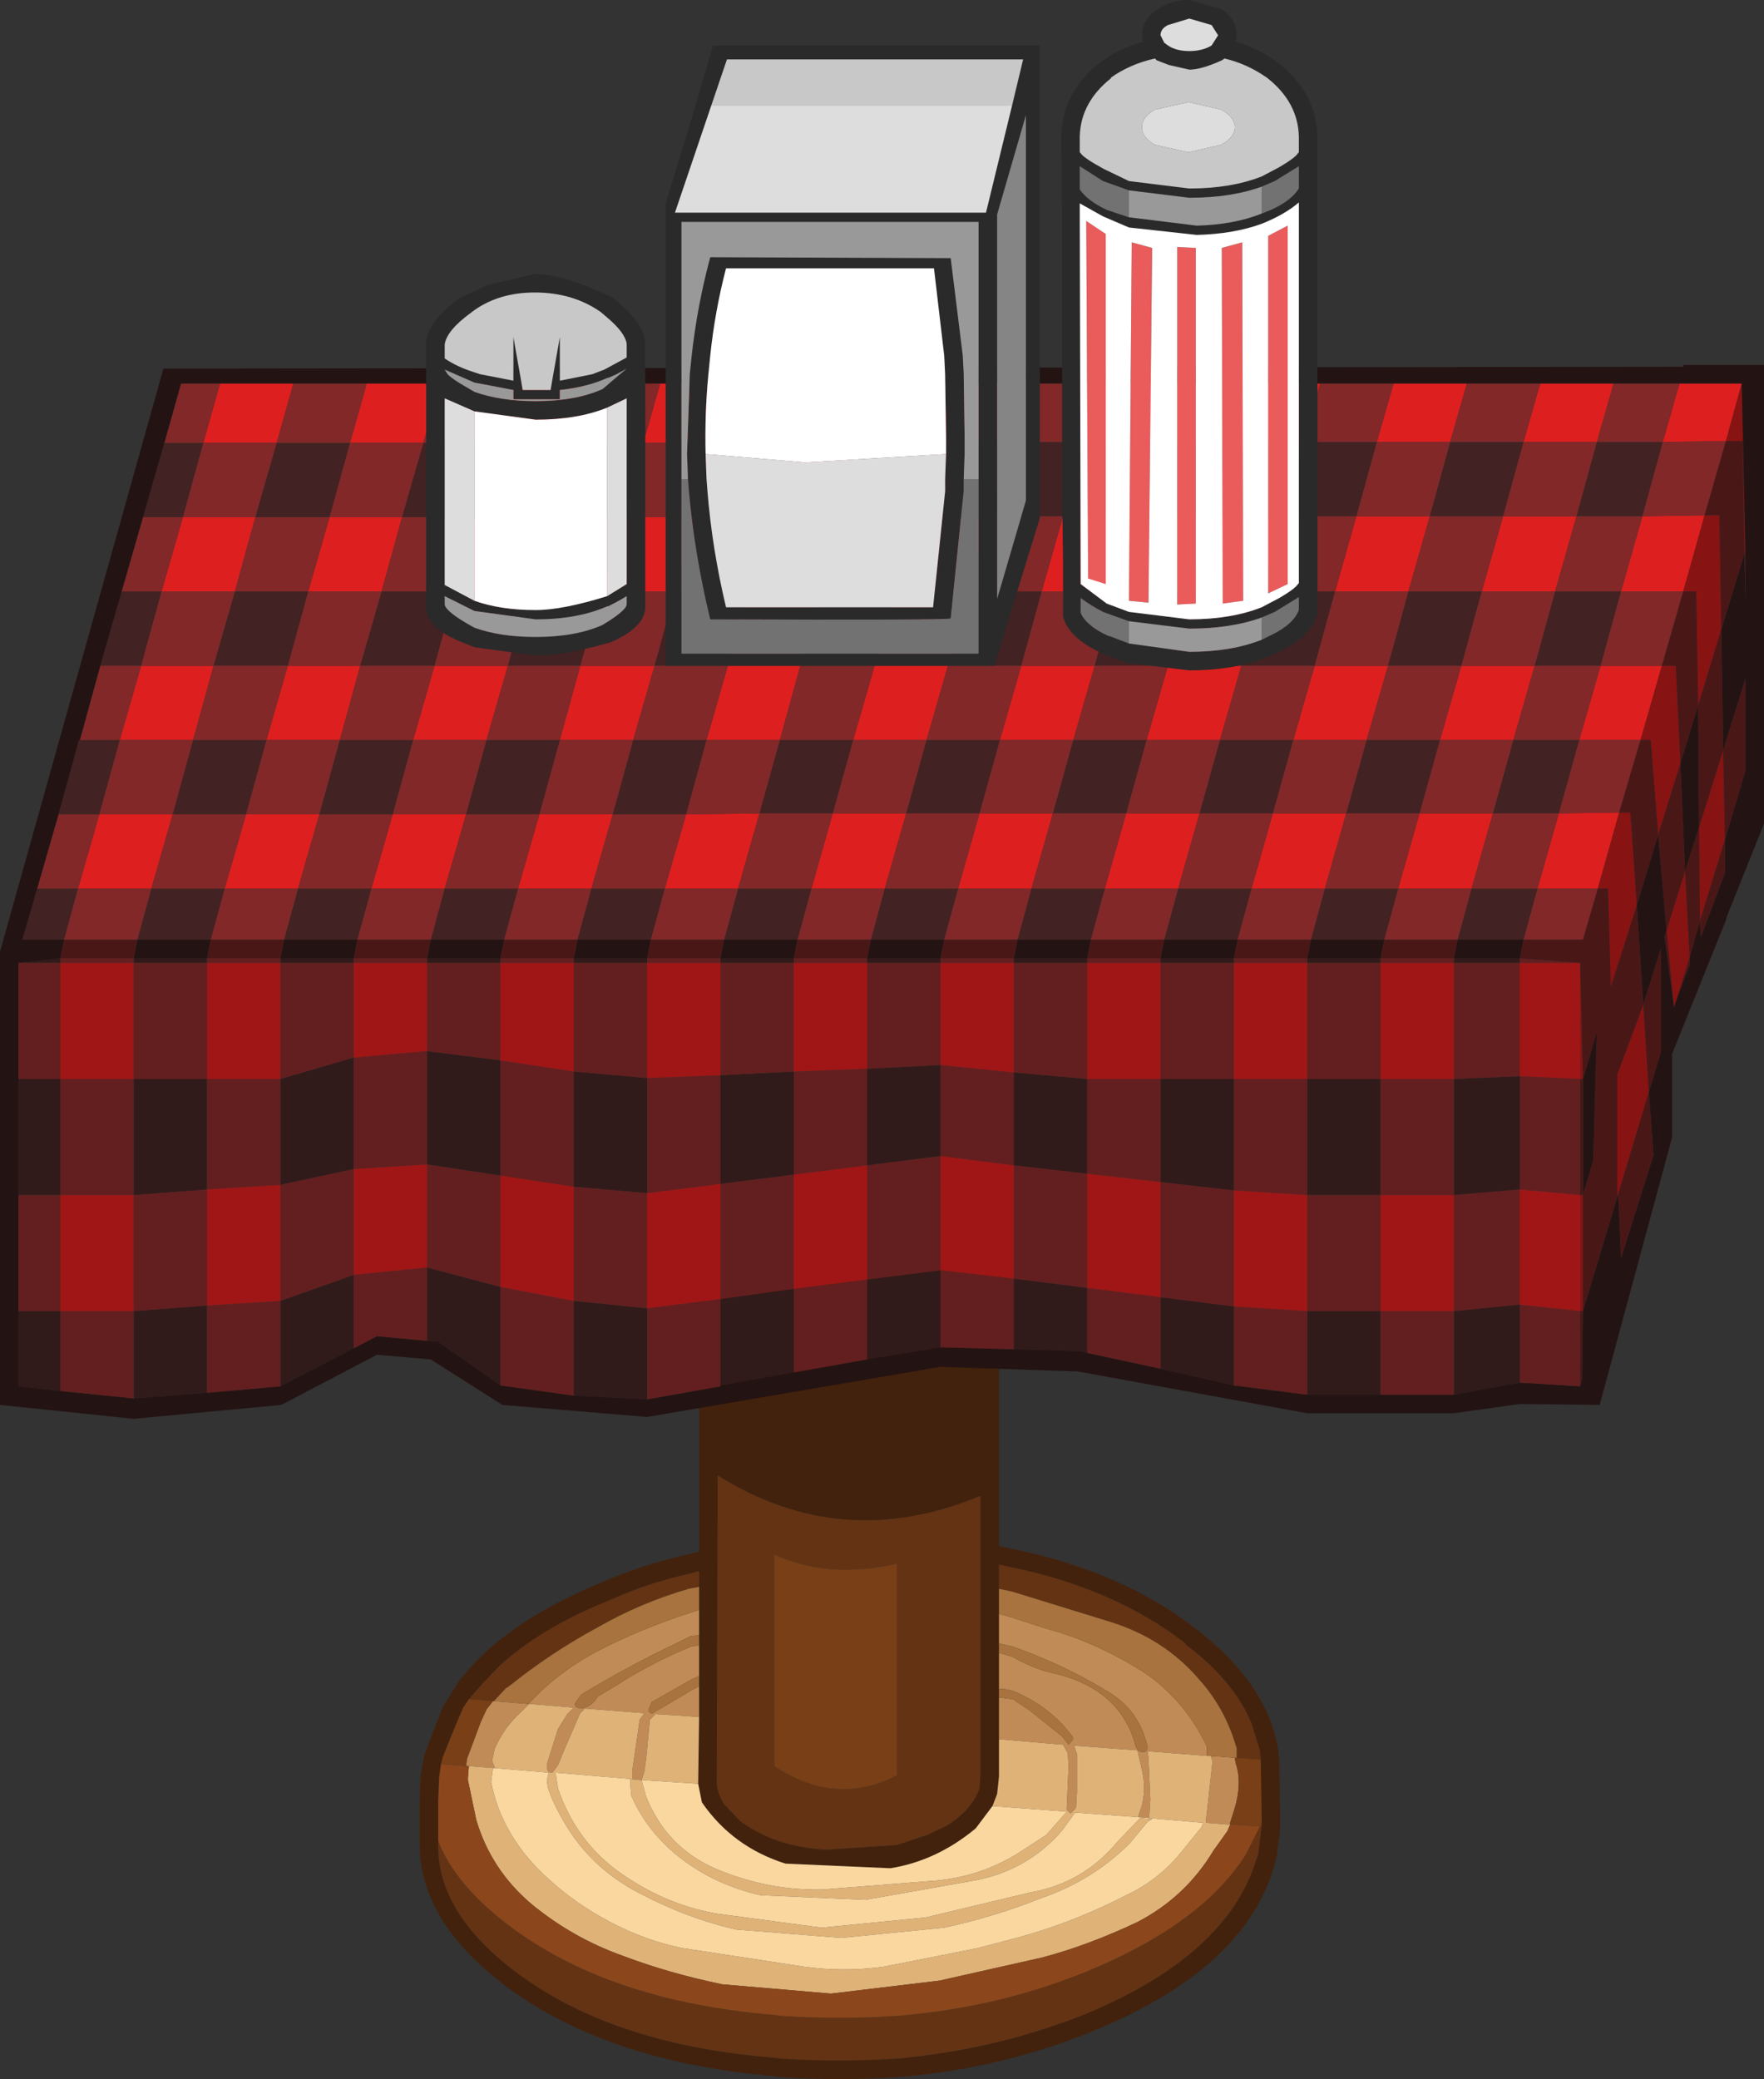 <?xml version="1.0" encoding="UTF-8" standalone="no"?>
<svg xmlns:ffdec="https://www.free-decompiler.com/flash" xmlns:xlink="http://www.w3.org/1999/xlink" ffdec:objectType="shape" height="111.95px" width="95.0px" xmlns="http://www.w3.org/2000/svg">
  <rect width="100%" height="100%" fill="#333333" stroke="none"/>
  <g transform="matrix(1.0, 0.0, 0.0, 1.0, 0.0, 112.95)">
    <path d="M37.65 -44.45 Q37.5 -45.1 37.75 -45.85 L37.75 -45.8 Q38.25 -47.75 41.05 -49.0 43.75 -50.1 46.95 -49.85 50.25 -49.6 52.15 -48.1 53.95 -46.7 53.8 -45.05 L53.8 -29.7 54.5 -29.55 Q60.4 -28.35 64.4 -25.25 68.3 -22.25 68.85 -18.65 L68.9 -17.9 68.95 -14.55 68.75 -12.95 68.6 -12.4 Q67.0 -7.0 59.15 -3.7 54.05 -1.55 48.3 -1.1 45.25 -0.9 42.05 -1.1 L41.7 -1.15 Q32.5 -1.95 27.05 -6.15 22.65 -9.55 22.6 -13.55 L22.6 -16.05 22.65 -17.35 22.85 -18.45 23.85 -21.05 24.7 -22.4 Q27.1 -25.55 32.3 -27.7 34.55 -28.7 37.05 -29.25 L37.65 -29.4 37.65 -44.45 M37.65 -27.5 L37.65 -28.35 37.1 -28.2 Q34.85 -27.7 32.75 -26.75 29.05 -25.25 26.85 -23.2 L26.8 -23.15 25.95 -22.25 25.25 -21.45 24.95 -21.0 24.6 -20.2 23.85 -18.35 23.75 -17.95 23.65 -17.25 23.6 -15.95 23.6 -13.8 23.6 -13.45 Q23.65 -9.95 27.6 -6.9 32.85 -2.85 41.7 -2.15 L42.05 -2.1 Q45.25 -1.9 48.3 -2.1 53.8 -2.6 58.7 -4.6 66.1 -7.75 67.65 -12.8 L67.75 -13.05 67.95 -14.65 67.95 -14.9 67.9 -17.95 67.9 -18.2 67.85 -18.7 67.4 -20.15 Q66.45 -22.45 63.85 -24.4 L63.85 -24.45 Q60.05 -27.4 54.5 -28.55 L53.8 -28.7 53.8 -27.4 53.8 -26.05 53.8 -24.45 53.8 -23.95 53.8 -22.0 53.8 -21.55 53.8 -19.3 53.8 -17.3 53.7 -16.35 53.45 -15.7 52.55 -14.5 Q50.45 -12.75 47.95 -12.35 L42.3 -12.6 Q39.45 -13.5 37.8 -15.9 L37.6 -16.9 37.65 -20.5 37.65 -22.15 37.65 -22.7 37.65 -24.35 37.65 -24.9 37.65 -26.25 37.65 -27.5 M39.85 -14.9 Q40.65 -14.3 41.7 -13.9 42.9 -13.45 44.45 -13.35 L48.3 -13.6 49.95 -14.15 51.0 -14.65 Q52.35 -15.5 52.75 -16.65 L52.8 -17.35 52.8 -32.4 Q45.35 -29.3 38.65 -33.5 L38.6 -16.9 Q38.65 -16.35 39.0 -15.8 L39.85 -14.9" fill="#42220d" fill-rule="evenodd" stroke="none"/>
    <path d="M25.25 -21.45 L25.95 -22.25 26.8 -23.15 26.85 -23.2 Q29.05 -25.25 32.75 -26.75 34.85 -27.7 37.1 -28.2 L37.65 -28.35 37.65 -27.5 37.1 -27.4 Q34.5 -26.65 32.15 -25.3 29.65 -23.95 27.35 -22.1 L27.25 -22.05 26.6 -21.35 26.55 -21.35 25.25 -21.45 M53.8 -27.4 L53.8 -28.7 54.5 -28.55 Q60.05 -27.4 63.85 -24.45 L63.85 -24.4 Q66.45 -22.45 67.4 -20.15 L67.85 -18.7 67.9 -18.2 66.5 -18.3 66.6 -18.3 66.6 -18.5 66.6 -18.8 Q66.0 -20.95 64.55 -22.55 62.7 -24.7 59.85 -25.6 L54.5 -27.25 53.8 -27.4 M67.95 -14.9 L67.95 -14.65 67.75 -13.05 67.65 -12.8 Q66.1 -7.75 58.7 -4.6 53.8 -2.6 48.3 -2.1 45.25 -1.9 42.05 -2.1 L41.7 -2.15 Q32.85 -2.85 27.6 -6.9 23.65 -9.95 23.6 -13.45 L23.6 -13.8 Q24.55 -11.45 27.3 -9.35 32.7 -5.2 41.7 -4.45 L42.05 -4.4 Q45.25 -4.2 48.3 -4.4 53.95 -4.85 58.9 -6.95 64.8 -9.45 67.1 -13.1 L67.85 -14.6 67.9 -14.65 67.95 -14.9 M39.85 -14.9 L39.0 -15.8 Q38.65 -16.35 38.6 -16.9 L38.65 -33.5 Q45.35 -29.3 52.8 -32.4 L52.8 -17.35 52.75 -16.65 Q52.35 -15.5 51.0 -14.65 L49.95 -14.15 48.3 -13.6 44.45 -13.35 Q42.9 -13.45 41.7 -13.9 40.65 -14.3 39.85 -14.9 M48.3 -28.75 Q44.6 -27.9 41.7 -29.25 L41.7 -17.85 Q45.0 -15.65 48.3 -17.35 L48.3 -28.75" fill="#643313" fill-rule="evenodd" stroke="none"/>
    <path d="M37.65 -26.25 L37.65 -24.9 37.2 -24.85 36.6 -24.55 Q33.85 -23.25 31.3 -21.7 L30.95 -21.2 31.0 -21.05 31.2 -20.95 Q31.8 -20.95 32.2 -21.6 L33.2 -22.2 Q35.15 -23.45 37.25 -24.3 L37.65 -24.35 37.65 -22.7 37.3 -22.55 35.1 -21.3 34.95 -20.95 34.95 -20.8 Q34.95 -20.7 35.15 -20.7 L36.0 -21.2 37.35 -22.0 37.65 -22.15 37.65 -20.5 35.3 -20.65 35.0 -20.35 34.8 -18.25 34.7 -17.55 34.55 -17.1 34.5 -17.1 34.05 -17.15 34.05 -17.2 34.05 -17.5 34.05 -17.6 34.45 -20.35 34.7 -20.7 31.5 -20.95 31.25 -20.7 31.2 -20.6 30.4 -18.75 30.05 -17.9 29.75 -17.5 Q29.55 -17.5 29.5 -17.6 L29.45 -17.75 29.45 -17.95 30.05 -19.85 30.55 -20.65 30.9 -21.0 28.5 -21.2 28.1 -20.8 Q27.15 -19.95 26.65 -18.8 L26.5 -18.15 26.65 -17.75 26.55 -17.75 25.25 -17.85 25.1 -17.85 25.15 -18.25 25.9 -20.25 26.2 -20.9 26.55 -21.35 26.6 -21.35 28.45 -21.2 28.55 -21.3 29.15 -21.9 Q30.5 -23.15 32.1 -24.0 34.5 -25.25 37.15 -26.1 L37.45 -26.2 37.65 -26.25 M53.8 -19.3 L53.8 -21.55 54.55 -21.45 55.45 -20.85 57.2 -19.45 57.55 -19.0 57.8 -19.3 57.8 -19.4 57.3 -20.0 Q56.15 -21.25 54.55 -21.9 L54.1 -22.0 53.8 -22.0 53.8 -23.95 54.5 -23.75 Q55.7 -23.05 56.95 -22.8 60.25 -21.95 61.1 -19.15 61.2 -18.6 61.55 -18.6 61.8 -18.6 61.8 -18.9 L61.75 -19.1 Q61.3 -20.8 59.85 -21.75 57.35 -23.3 54.5 -24.3 L53.8 -24.45 53.8 -26.05 54.5 -25.85 56.35 -25.25 Q58.8 -24.6 61.2 -23.15 63.65 -21.7 65.0 -18.9 L65.0 -18.4 61.8 -18.65 61.85 -18.3 61.95 -16.05 61.9 -15.25 61.9 -15.1 61.9 -15.05 61.3 -15.1 61.35 -15.3 Q61.75 -16.3 61.55 -17.4 L61.35 -18.3 61.25 -18.7 57.85 -18.95 58.0 -18.5 58.0 -16.45 57.95 -15.6 57.65 -15.3 57.45 -15.5 57.45 -15.65 57.55 -17.9 57.5 -18.55 57.25 -19.0 53.8 -19.3 M66.25 -14.75 L66.2 -14.7 64.95 -14.8 64.95 -14.95 65.3 -18.1 65.2 -18.4 66.5 -18.3 66.55 -18.0 Q66.9 -16.95 66.5 -15.6 L66.25 -14.8 66.25 -14.75" fill="#c08b56" fill-rule="evenodd" stroke="none"/>
    <path d="M37.65 -27.5 L37.65 -26.25 37.45 -26.2 37.15 -26.1 Q34.5 -25.25 32.1 -24.0 30.5 -23.15 29.15 -21.9 L28.55 -21.3 28.45 -21.2 26.6 -21.35 27.25 -22.05 27.35 -22.1 Q29.65 -23.95 32.15 -25.3 34.5 -26.65 37.1 -27.4 L37.65 -27.5 M37.65 -24.9 L37.65 -24.35 37.25 -24.3 Q35.15 -23.45 33.2 -22.2 L32.2 -21.6 Q31.8 -20.95 31.2 -20.95 L31.0 -21.05 30.95 -21.2 31.3 -21.7 Q33.85 -23.25 36.6 -24.55 L37.2 -24.85 37.65 -24.9 M37.65 -22.7 L37.65 -22.15 37.35 -22.0 36.0 -21.2 35.15 -20.7 Q34.95 -20.7 34.95 -20.8 L34.95 -20.95 35.1 -21.3 37.3 -22.55 37.65 -22.7 M53.8 -21.55 L53.8 -22.0 54.1 -22.0 54.55 -21.9 Q56.15 -21.25 57.3 -20.0 L57.8 -19.4 57.8 -19.3 57.55 -19.0 57.2 -19.45 55.45 -20.85 54.55 -21.45 53.8 -21.55 M53.8 -23.95 L53.8 -24.45 54.5 -24.3 Q57.35 -23.3 59.85 -21.75 61.3 -20.8 61.75 -19.1 L61.8 -18.9 Q61.8 -18.6 61.55 -18.6 61.2 -18.6 61.1 -19.15 60.25 -21.95 56.95 -22.8 55.7 -23.05 54.5 -23.75 L53.8 -23.95 M53.8 -26.05 L53.8 -27.4 54.5 -27.25 59.85 -25.6 Q62.7 -24.7 64.55 -22.55 66.0 -20.95 66.6 -18.8 L66.6 -18.5 66.6 -18.3 66.5 -18.3 65.2 -18.4 65.0 -18.4 65.0 -18.9 Q63.65 -21.7 61.2 -23.15 58.8 -24.6 56.35 -25.25 L54.5 -25.85 53.8 -26.05" fill="#a8733e" fill-rule="evenodd" stroke="none"/>
    <path d="M37.65 -20.5 L37.6 -16.9 34.55 -17.1 34.8 -16.2 Q35.9 -13.45 38.6 -12.3 41.35 -11.15 44.25 -11.2 L49.95 -11.65 Q52.85 -11.8 55.2 -13.4 L56.35 -14.15 57.45 -15.4 53.45 -15.7 53.7 -16.35 53.8 -17.3 53.8 -19.3 57.25 -19.0 57.5 -18.55 57.55 -17.9 57.45 -15.65 57.45 -15.5 57.65 -15.3 57.95 -15.6 58.0 -16.45 58.0 -18.5 57.85 -18.95 61.25 -18.7 61.35 -18.3 61.55 -17.4 Q61.75 -16.3 61.35 -15.3 L61.3 -15.1 57.9 -15.35 57.25 -14.45 56.95 -14.1 Q55.05 -12.1 52.25 -11.65 L46.6 -10.65 40.95 -10.9 Q38.1 -11.55 36.05 -13.4 34.7 -14.65 34.0 -16.25 L33.95 -16.8 33.95 -17.15 34.5 -17.1 34.55 -17.1 34.7 -17.55 34.8 -18.25 35.0 -20.35 35.3 -20.65 37.65 -20.5 M25.25 -17.85 L26.55 -17.75 26.65 -17.75 26.5 -18.15 26.65 -18.8 Q27.15 -19.95 28.1 -20.8 L28.5 -21.2 30.9 -21.0 30.55 -20.65 30.05 -19.85 29.45 -17.95 29.45 -17.75 29.5 -17.6 Q29.55 -17.5 29.75 -17.5 L30.05 -17.9 30.4 -18.75 31.2 -20.6 31.25 -20.7 31.5 -20.95 34.7 -20.7 34.45 -20.35 34.05 -17.6 34.05 -17.5 34.05 -17.2 34.05 -17.15 29.9 -17.5 29.95 -17.3 30.05 -16.65 Q31.05 -13.7 33.55 -12.0 35.95 -10.35 38.65 -9.9 L44.25 -9.15 49.85 -9.7 55.5 -11.05 Q58.35 -11.55 60.2 -13.8 L60.25 -13.85 61.4 -15.05 62.05 -15.0 61.8 -14.85 60.85 -13.7 Q58.85 -11.7 56.1 -10.75 53.6 -9.75 50.85 -9.15 L45.3 -8.6 39.65 -9.05 Q37.0 -9.65 34.35 -11.05 31.8 -12.4 30.4 -14.8 29.8 -15.8 29.5 -16.7 L29.45 -17.1 29.55 -17.5 26.55 -17.75 26.45 -17.0 Q27.0 -14.15 29.35 -11.95 31.25 -10.15 33.8 -9.0 35.25 -8.35 36.75 -8.05 L43.3 -7.05 Q45.45 -6.75 47.6 -7.05 L52.65 -8.05 54.75 -8.6 55.45 -8.8 Q58.15 -9.6 60.65 -10.9 62.5 -11.75 63.8 -13.45 L64.7 -14.55 64.8 -14.8 61.9 -15.05 61.9 -15.1 61.9 -15.25 61.95 -16.05 61.85 -18.3 61.8 -18.65 65.0 -18.4 65.2 -18.4 65.3 -18.1 64.95 -14.95 64.95 -14.8 66.2 -14.7 66.25 -14.75 66.25 -14.7 66.1 -14.35 65.35 -13.3 Q63.85 -10.8 61.25 -9.45 58.6 -8.2 56.15 -7.55 L50.6 -6.3 44.75 -5.6 38.9 -6.1 Q36.0 -6.7 33.5 -7.65 30.85 -8.6 28.65 -10.4 26.45 -12.25 25.65 -14.95 L25.2 -17.1 25.2 -17.2 25.25 -17.85" fill="#dfb278" fill-rule="evenodd" stroke="none"/>
    <path d="M37.6 -16.9 L37.8 -15.9 Q39.45 -13.5 42.3 -12.6 L47.95 -12.35 Q50.45 -12.75 52.55 -14.5 L53.45 -15.7 57.45 -15.4 56.35 -14.15 55.2 -13.4 Q52.85 -11.8 49.95 -11.65 L44.25 -11.2 Q41.35 -11.15 38.6 -12.3 35.9 -13.45 34.8 -16.2 L34.55 -17.1 37.6 -16.9 M34.05 -17.15 L34.5 -17.1 33.95 -17.15 33.95 -16.8 34.0 -16.25 Q34.7 -14.65 36.05 -13.4 38.1 -11.55 40.95 -10.9 L46.6 -10.65 52.25 -11.65 Q55.05 -12.1 56.95 -14.1 L57.25 -14.45 57.9 -15.35 61.3 -15.1 61.9 -15.05 64.8 -14.8 64.7 -14.55 63.8 -13.45 Q62.5 -11.75 60.65 -10.9 58.15 -9.6 55.45 -8.8 L54.75 -8.6 52.65 -8.05 47.6 -7.05 Q45.45 -6.75 43.3 -7.05 L36.75 -8.05 Q35.25 -8.35 33.8 -9.0 31.25 -10.15 29.35 -11.95 27.0 -14.15 26.45 -17.0 L26.55 -17.75 29.55 -17.5 29.45 -17.1 29.5 -16.7 Q29.8 -15.8 30.4 -14.8 31.8 -12.4 34.35 -11.05 37.0 -9.65 39.65 -9.05 L45.3 -8.6 50.85 -9.15 Q53.6 -9.75 56.1 -10.75 58.85 -11.7 60.85 -13.7 L61.8 -14.85 62.05 -15.0 61.4 -15.05 60.25 -13.85 60.2 -13.8 Q58.35 -11.55 55.5 -11.05 L49.85 -9.7 44.25 -9.15 38.65 -9.9 Q35.95 -10.35 33.55 -12.0 31.05 -13.7 30.05 -16.65 L29.95 -17.3 29.9 -17.5 34.05 -17.15" fill="#f9d79f" fill-rule="evenodd" stroke="none"/>
    <path d="M67.9 -18.2 L67.9 -17.95 67.95 -14.9 67.9 -14.65 67.85 -14.6 66.25 -14.7 66.25 -14.75 66.25 -14.8 66.5 -15.6 Q66.9 -16.95 66.55 -18.0 L66.5 -18.3 67.9 -18.2 M23.75 -17.95 L23.85 -18.35 24.6 -20.2 24.95 -21.0 25.25 -21.45 26.55 -21.35 26.2 -20.9 25.9 -20.25 25.15 -18.25 25.1 -17.85 23.75 -17.95 M48.3 -28.75 L48.3 -17.35 Q45.0 -15.65 41.7 -17.85 L41.7 -29.25 Q44.6 -27.9 48.3 -28.75" fill="#793f17" fill-rule="evenodd" stroke="none"/>
    <path d="M23.6 -13.8 L23.6 -15.95 23.65 -17.25 23.75 -17.95 25.1 -17.85 25.25 -17.85 25.2 -17.2 25.2 -17.1 25.65 -14.95 Q26.45 -12.25 28.65 -10.4 30.85 -8.6 33.5 -7.65 36.0 -6.7 38.9 -6.1 L44.75 -5.6 50.6 -6.3 56.15 -7.55 Q58.6 -8.2 61.25 -9.45 63.85 -10.8 65.35 -13.3 L66.1 -14.35 66.25 -14.7 67.85 -14.6 67.1 -13.1 Q64.8 -9.45 58.9 -6.95 53.95 -4.85 48.3 -4.4 45.25 -4.2 42.05 -4.4 L41.7 -4.45 Q32.7 -5.2 27.3 -9.35 24.55 -11.45 23.6 -13.8" fill="#8b471b" fill-rule="evenodd" stroke="none"/>
    <path d="M79.0 -92.3 L78.1 -89.15 74.15 -89.15 75.05 -92.3 79.0 -92.3 M71.1 -92.3 L70.2 -89.15 66.25 -89.15 67.15 -92.3 71.1 -92.3 M73.05 -85.15 L77.0 -85.15 75.85 -81.1 71.9 -81.1 73.05 -85.15 M82.05 -89.15 L82.95 -92.3 86.9 -92.3 86.0 -89.15 82.05 -89.15 M63.2 -92.3 L62.3 -89.15 58.35 -89.15 59.25 -92.3 63.2 -92.3 M55.3 -92.3 L54.4 -89.15 50.45 -89.15 51.35 -92.3 55.3 -92.3 M57.25 -85.15 L61.2 -85.15 60.05 -81.1 56.1 -81.1 57.25 -85.15 M65.15 -85.15 L69.1 -85.15 67.95 -81.1 64.0 -81.1 65.15 -85.15 M62.9 -77.1 L66.85 -77.1 65.7 -73.1 61.75 -73.1 62.9 -77.1 M70.8 -77.1 L74.75 -77.1 73.6 -73.1 69.65 -73.1 70.8 -77.1 M79.8 -81.1 L80.95 -85.15 84.9 -85.15 83.75 -81.1 79.8 -81.1 M89.55 -89.15 L90.45 -92.3 93.8 -92.3 92.95 -89.2 89.55 -89.15 M78.7 -77.1 L82.65 -77.1 81.5 -73.1 77.55 -73.1 78.7 -77.1 M47.4 -92.3 L46.5 -89.15 42.55 -89.1 43.45 -92.3 47.4 -92.3 M39.5 -92.3 L38.6 -89.1 34.65 -89.1 35.55 -92.3 39.5 -92.3 M41.45 -85.1 L45.35 -85.15 44.25 -81.1 40.3 -81.1 41.45 -85.1 M49.35 -85.15 L53.3 -85.15 52.15 -81.1 48.2 -81.1 49.35 -85.15 M55.0 -77.1 L58.95 -77.1 57.8 -73.1 53.85 -73.1 55.0 -77.1 M60.65 -69.15 L64.6 -69.15 63.45 -65.1 59.5 -65.1 60.65 -69.15 M67.4 -65.1 L68.55 -69.15 72.5 -69.15 71.35 -65.1 67.4 -65.1 M76.45 -69.15 L80.4 -69.15 79.25 -65.1 75.3 -65.1 76.45 -69.15 M85.05 -73.1 L86.2 -77.1 89.5 -77.1 88.35 -73.1 85.05 -73.1 M90.65 -81.1 L87.3 -81.1 88.45 -85.15 91.8 -85.2 90.65 -81.1 M47.1 -77.1 L51.05 -77.1 49.9 -73.1 45.95 -73.1 47.1 -77.1 M52.75 -69.15 L56.7 -69.15 55.55 -65.1 51.6 -65.1 52.75 -69.15 M82.8 -65.1 L83.95 -69.15 87.2 -69.2 86.05 -65.1 82.8 -65.1 M11.85 -92.3 L15.8 -92.3 14.9 -89.1 10.95 -89.1 11.85 -92.3 M19.75 -92.3 L23.7 -92.3 22.8 -89.1 18.85 -89.1 19.75 -92.3 M27.65 -92.3 L31.6 -92.3 30.7 -89.1 26.75 -89.1 27.65 -92.3 M48.8 -69.15 L47.65 -65.1 43.7 -65.1 44.85 -69.15 48.8 -69.15 M40.9 -69.15 L39.75 -65.1 35.8 -65.1 36.95 -69.1 40.9 -69.15 M43.1 -77.1 L42.0 -73.1 38.05 -73.1 39.2 -77.1 43.1 -77.1 M33.5 -85.1 L37.5 -85.1 36.35 -81.1 32.4 -81.1 33.5 -85.1 M35.25 -77.1 L34.1 -73.1 30.15 -73.1 31.25 -77.1 35.25 -77.1 M33.0 -69.1 L31.85 -65.1 27.9 -65.1 29.05 -69.1 33.0 -69.1 M25.65 -85.1 L29.6 -85.1 28.45 -81.1 24.5 -81.1 25.65 -85.1 M27.35 -77.1 L26.2 -73.1 22.25 -73.1 23.4 -77.1 27.35 -77.1 M25.1 -69.1 L23.95 -65.1 20.0 -65.1 21.15 -69.1 25.1 -69.1 M20.55 -81.1 L16.6 -81.1 17.75 -85.1 21.65 -85.1 20.55 -81.1 M7.6 -77.1 L11.5 -77.1 10.4 -73.1 6.45 -73.1 7.6 -77.1 M12.65 -81.1 L8.7 -81.1 9.85 -85.1 13.75 -85.1 12.65 -81.1 M15.5 -77.1 L19.4 -77.1 18.3 -73.1 14.35 -73.1 15.5 -77.1 M17.2 -69.1 L16.05 -65.1 12.1 -65.1 13.25 -69.1 17.2 -69.1 M9.3 -69.1 L8.15 -65.1 4.2 -65.1 5.35 -69.1 9.3 -69.1" fill="#de1f1f" fill-rule="evenodd" stroke="none"/>
    <path d="M92.95 -89.2 L93.8 -92.3 94.0 -83.3 93.95 -83.15 93.85 -89.2 92.95 -89.2 M88.35 -73.1 L89.5 -77.1 90.25 -77.1 90.5 -71.85 89.3 -68.0 89.0 -71.75 89.0 -71.8 88.9 -73.1 88.35 -73.1 M91.45 -74.95 L91.35 -81.1 90.65 -81.1 91.8 -85.2 92.6 -85.2 92.7 -79.05 91.45 -74.95 M90.35 -59.3 L90.15 -58.7 89.75 -62.85 90.75 -66.05 91.0 -61.4 90.35 -59.3 M87.15 -48.65 L87.1 -48.5 87.1 -55.1 88.5 -58.85 88.8 -54.15 87.15 -48.65 M86.05 -65.1 L87.2 -69.2 87.8 -69.2 87.9 -67.9 87.9 -67.85 88.15 -64.2 86.75 -59.8 86.6 -65.1 86.05 -65.1 M85.1 -61.1 L85.25 -54.85 85.1 -54.85 85.1 -61.1 M85.25 -48.6 L85.25 -42.35 85.1 -42.35 85.1 -48.6 85.25 -48.6 M91.5 -68.4 L92.8 -72.55 92.9 -67.75 91.55 -63.35 91.5 -68.4" fill="#881313" fill-rule="evenodd" stroke="none"/>
    <path d="M70.2 -89.15 L74.15 -89.15 73.05 -85.15 69.1 -85.15 70.2 -89.15 M77.0 -85.15 L78.1 -89.15 82.05 -89.15 80.95 -85.15 77.0 -85.15 M54.4 -89.15 L58.35 -89.15 57.25 -85.15 53.3 -85.15 54.4 -89.15 M61.2 -85.15 L62.3 -89.15 66.25 -89.15 65.15 -85.15 61.2 -85.15 M60.05 -81.1 L64.0 -81.1 62.9 -77.1 58.95 -77.1 60.05 -81.1 M66.85 -77.1 L67.95 -81.1 71.9 -81.1 70.8 -77.1 66.85 -77.1 M74.75 -77.1 L75.85 -81.1 79.8 -81.1 78.7 -77.1 74.75 -77.1 M84.9 -85.15 L86.0 -89.15 89.55 -89.15 88.45 -85.15 84.9 -85.15 M65.7 -73.1 L69.65 -73.1 68.55 -69.15 64.6 -69.15 65.7 -73.1 M82.65 -77.1 L83.75 -81.1 87.3 -81.1 86.2 -77.1 82.65 -77.1 M38.6 -89.1 L42.55 -89.1 41.45 -85.1 37.5 -85.1 38.6 -89.1 M45.35 -85.15 L46.5 -89.15 50.45 -89.15 49.35 -85.15 45.35 -85.15 M52.15 -81.1 L56.1 -81.1 55.0 -77.1 51.05 -77.1 52.15 -81.1 M57.8 -73.1 L61.75 -73.1 60.65 -69.15 56.7 -69.15 57.8 -73.1 M63.45 -65.1 L67.4 -65.1 66.65 -62.35 62.7 -62.35 63.45 -65.1 M72.5 -69.15 L73.6 -73.1 77.55 -73.1 76.45 -69.15 72.5 -69.15 M80.4 -69.15 L81.5 -73.1 85.05 -73.1 83.95 -69.15 80.4 -69.15 M44.25 -81.1 L48.2 -81.1 47.1 -77.1 43.1 -77.1 44.25 -81.1 M49.9 -73.1 L53.85 -73.1 52.75 -69.15 48.8 -69.15 49.9 -73.1 M55.55 -65.1 L59.5 -65.1 58.75 -62.35 54.8 -62.35 55.55 -65.1 M70.6 -62.35 L71.35 -65.1 75.3 -65.1 74.55 -62.35 70.6 -62.35 M78.5 -62.35 L79.25 -65.1 82.8 -65.1 82.05 -62.35 78.5 -62.35 M3.45 -62.35 L1.2 -62.35 2.0 -65.1 4.2 -65.1 3.45 -62.35 M3.15 -69.1 L4.25 -73.1 4.3 -73.1 6.45 -73.1 5.35 -69.1 3.15 -69.1 M5.4 -77.1 L6.55 -81.1 8.7 -81.1 7.6 -77.1 5.4 -77.1 M7.7 -85.1 L8.85 -89.1 10.95 -89.1 9.85 -85.1 7.7 -85.1 M51.6 -65.1 L50.85 -62.35 46.9 -62.35 47.65 -65.1 51.6 -65.1 M45.95 -73.1 L44.85 -69.15 40.9 -69.15 42.0 -73.1 45.95 -73.1 M39.75 -65.1 L43.7 -65.1 42.95 -62.35 39.0 -62.35 39.75 -65.1 M30.7 -89.1 L34.65 -89.1 33.5 -85.1 29.6 -85.1 30.7 -89.1 M36.35 -81.1 L40.3 -81.1 39.2 -77.1 35.25 -77.1 36.35 -81.1 M34.1 -73.1 L38.05 -73.1 36.95 -69.1 33.0 -69.1 34.1 -73.1 M31.85 -65.1 L35.8 -65.1 35.05 -62.35 31.1 -62.35 31.85 -65.1 M22.8 -89.1 L26.75 -89.1 25.65 -85.1 21.65 -85.1 22.8 -89.1 M28.45 -81.1 L32.4 -81.1 31.25 -77.1 27.35 -77.1 28.45 -81.1 M26.2 -73.1 L30.15 -73.1 29.05 -69.1 25.1 -69.1 26.2 -73.1 M23.95 -65.1 L27.9 -65.1 27.15 -62.35 23.2 -62.35 23.95 -65.1 M20.55 -81.1 L24.5 -81.1 23.4 -77.1 19.4 -77.1 20.55 -81.1 M14.9 -89.1 L18.85 -89.1 17.75 -85.1 13.75 -85.1 14.9 -89.1 M11.5 -77.1 L12.65 -81.1 16.6 -81.1 15.5 -77.1 11.5 -77.1 M17.2 -69.1 L18.3 -73.1 22.25 -73.1 21.15 -69.1 17.2 -69.1 M16.05 -65.1 L20.0 -65.1 19.25 -62.35 15.3 -62.35 16.05 -65.1 M14.35 -73.1 L13.25 -69.1 9.3 -69.1 10.4 -73.1 14.35 -73.1 M7.4 -62.35 L8.15 -65.1 12.1 -65.1 11.35 -62.35 7.4 -62.35" fill="#422222" fill-rule="evenodd" stroke="none"/>
    <path d="M75.05 -92.3 L74.15 -89.15 78.1 -89.15 79.0 -92.3 82.95 -92.3 82.05 -89.15 78.1 -89.15 77.0 -85.15 73.05 -85.15 74.15 -89.15 70.2 -89.15 71.1 -92.3 75.05 -92.3 M59.25 -92.3 L58.35 -89.15 62.3 -89.15 63.2 -92.3 67.15 -92.3 66.25 -89.15 70.2 -89.15 69.1 -85.15 65.15 -85.15 64.0 -81.1 67.95 -81.1 69.1 -85.15 73.05 -85.15 71.9 -81.1 75.85 -81.1 77.0 -85.15 80.95 -85.15 82.05 -89.15 86.0 -89.15 86.9 -92.3 90.45 -92.3 89.55 -89.15 86.0 -89.15 84.9 -85.15 80.95 -85.15 79.8 -81.1 75.85 -81.1 74.75 -77.1 70.8 -77.1 71.9 -81.1 67.95 -81.1 66.85 -77.1 70.8 -77.1 69.65 -73.1 65.7 -73.1 66.85 -77.1 62.9 -77.1 64.0 -81.1 60.05 -81.1 61.2 -85.15 57.25 -85.15 58.35 -89.15 54.4 -89.15 55.3 -92.3 59.25 -92.3 M66.25 -89.15 L62.3 -89.15 61.2 -85.15 65.15 -85.15 66.25 -89.15 M78.7 -77.1 L79.8 -81.1 83.75 -81.1 82.65 -77.1 78.7 -77.1 77.55 -73.1 81.5 -73.1 82.65 -77.1 86.2 -77.1 87.3 -81.1 83.75 -81.1 84.9 -85.15 88.45 -85.15 89.55 -89.15 92.95 -89.2 91.8 -85.2 88.45 -85.15 87.3 -81.1 90.65 -81.1 89.5 -77.1 86.2 -77.1 85.05 -73.1 81.5 -73.1 80.4 -69.15 76.45 -69.15 77.55 -73.1 73.6 -73.1 72.5 -69.15 68.55 -69.15 67.4 -65.1 63.45 -65.1 64.6 -69.15 60.65 -69.15 61.75 -73.1 57.8 -73.1 58.95 -77.1 55.0 -77.1 56.1 -81.1 52.15 -81.1 53.3 -85.15 49.35 -85.15 50.45 -89.15 46.5 -89.15 45.35 -85.15 41.45 -85.1 42.55 -89.1 38.6 -89.1 39.5 -92.3 43.45 -92.3 42.55 -89.1 46.5 -89.15 47.4 -92.3 51.35 -92.3 50.45 -89.15 54.4 -89.15 53.3 -85.15 57.25 -85.15 56.1 -81.1 60.05 -81.1 58.95 -77.1 62.9 -77.1 61.75 -73.1 65.7 -73.1 64.6 -69.15 68.55 -69.15 69.65 -73.1 73.6 -73.1 74.75 -77.1 78.7 -77.1 M44.25 -81.1 L45.35 -85.15 49.35 -85.15 48.2 -81.1 44.25 -81.1 43.1 -77.1 47.1 -77.1 48.2 -81.1 52.15 -81.1 51.05 -77.1 55.0 -77.1 53.85 -73.1 57.8 -73.1 56.7 -69.15 60.65 -69.15 59.5 -65.1 63.45 -65.1 62.7 -62.35 58.75 -62.35 59.5 -65.1 55.55 -65.1 56.7 -69.15 52.75 -69.15 53.85 -73.1 49.9 -73.1 51.05 -77.1 47.1 -77.1 45.95 -73.1 49.9 -73.1 48.8 -69.15 52.75 -69.15 51.6 -65.1 55.55 -65.1 54.8 -62.35 50.85 -62.35 51.6 -65.1 47.65 -65.1 48.8 -69.15 44.85 -69.15 45.95 -73.1 42.0 -73.1 40.9 -69.15 36.95 -69.1 35.8 -65.1 39.75 -65.1 39.0 -62.35 35.05 -62.35 35.8 -65.1 31.85 -65.1 33.0 -69.1 36.95 -69.1 38.05 -73.1 34.1 -73.1 35.25 -77.1 39.2 -77.1 40.3 -81.1 36.35 -81.1 37.5 -85.1 33.5 -85.1 34.65 -89.1 30.7 -89.1 31.6 -92.3 35.55 -92.3 34.65 -89.1 38.6 -89.1 37.5 -85.1 41.45 -85.1 40.3 -81.1 44.25 -81.1 M66.65 -62.35 L67.4 -65.1 71.35 -65.1 72.5 -69.15 76.45 -69.15 75.3 -65.1 79.25 -65.1 80.4 -69.15 83.95 -69.15 85.05 -73.1 88.35 -73.1 87.2 -69.2 83.95 -69.15 82.8 -65.1 79.25 -65.1 78.5 -62.35 74.55 -62.35 75.3 -65.1 71.35 -65.1 70.6 -62.35 66.65 -62.35 M2.0 -65.1 L3.15 -69.1 5.35 -69.1 6.45 -73.1 4.3 -73.1 5.4 -77.1 7.6 -77.1 6.45 -73.1 10.4 -73.1 11.5 -77.1 15.5 -77.1 16.6 -81.1 12.65 -81.1 13.75 -85.1 9.85 -85.1 10.95 -89.1 8.85 -89.1 9.75 -92.3 11.85 -92.3 10.95 -89.1 14.9 -89.1 15.8 -92.3 19.75 -92.3 18.85 -89.1 22.8 -89.1 23.7 -92.3 27.65 -92.3 26.75 -89.1 22.8 -89.1 21.65 -85.1 25.65 -85.1 26.75 -89.1 30.7 -89.1 29.6 -85.1 33.5 -85.1 32.4 -81.1 36.35 -81.1 35.25 -77.1 31.25 -77.1 30.15 -73.1 34.1 -73.1 33.0 -69.1 29.05 -69.1 27.9 -65.1 31.85 -65.1 31.1 -62.35 27.15 -62.35 27.9 -65.1 23.95 -65.1 25.1 -69.1 29.05 -69.1 30.15 -73.1 26.2 -73.1 27.35 -77.1 31.25 -77.1 32.4 -81.1 28.45 -81.1 29.6 -85.1 25.65 -85.1 24.5 -81.1 28.45 -81.1 27.35 -77.1 23.4 -77.1 22.25 -73.1 26.2 -73.1 25.1 -69.1 21.15 -69.1 20.0 -65.1 23.95 -65.1 23.2 -62.35 19.25 -62.35 20.0 -65.1 16.05 -65.1 17.2 -69.1 21.15 -69.1 22.25 -73.1 18.3 -73.1 17.2 -69.1 13.25 -69.1 14.35 -73.1 10.4 -73.1 9.3 -69.1 13.25 -69.1 12.1 -65.1 16.05 -65.1 15.3 -62.35 11.35 -62.35 12.1 -65.1 8.15 -65.1 7.4 -62.35 3.45 -62.35 4.2 -65.1 8.15 -65.1 9.3 -69.1 5.35 -69.1 4.2 -65.1 2.0 -65.1 M6.55 -81.1 L7.7 -85.1 9.85 -85.1 8.7 -81.1 12.65 -81.1 11.5 -77.1 7.6 -77.1 8.7 -81.1 6.55 -81.1 M82.05 -62.35 L82.8 -65.1 86.05 -65.1 85.25 -62.35 82.05 -62.35 M40.9 -69.15 L44.85 -69.15 43.7 -65.1 39.75 -65.1 40.9 -69.15 M42.95 -62.35 L43.7 -65.1 47.65 -65.1 46.9 -62.35 42.95 -62.35 M43.1 -77.1 L39.2 -77.1 38.05 -73.1 42.0 -73.1 43.1 -77.1 M20.55 -81.1 L19.4 -77.1 23.4 -77.1 24.5 -81.1 20.55 -81.1 21.65 -85.1 17.75 -85.1 16.6 -81.1 20.55 -81.1 M14.9 -89.1 L13.75 -85.1 17.75 -85.1 18.85 -89.1 14.9 -89.1 M15.5 -77.1 L14.35 -73.1 18.3 -73.1 19.4 -77.1 15.5 -77.1" fill="#822828" fill-rule="evenodd" stroke="none"/>
    <path d="M62.5 -61.35 L66.45 -61.35 66.45 -61.1 62.5 -61.1 62.5 -61.35 M81.85 -38.5 L78.3 -37.85 78.3 -42.35 81.85 -42.7 81.85 -38.5 M74.35 -37.85 L70.4 -37.85 70.4 -42.35 74.35 -42.35 74.35 -37.85 M66.45 -38.35 L62.5 -39.25 62.5 -43.1 66.45 -42.6 66.45 -38.35 M58.55 -40.1 L58.1 -40.2 54.6 -40.3 54.6 -44.1 58.55 -43.6 58.55 -40.1 M50.65 -40.4 L46.7 -39.75 46.7 -44.05 50.65 -44.55 50.65 -40.4 M42.75 -39.05 L38.8 -38.35 38.8 -43.0 42.75 -43.55 42.75 -39.05 M34.85 -37.6 L30.9 -37.8 30.9 -42.9 34.85 -42.5 34.85 -37.6 M26.95 -38.35 L23.6 -40.7 23.0 -40.75 23.0 -44.7 26.95 -43.65 26.95 -38.35 M19.05 -40.35 L15.1 -38.3 15.1 -42.9 19.05 -44.3 19.05 -40.35 M11.15 -37.95 L7.2 -37.65 7.2 -42.35 11.15 -42.65 11.15 -37.95 M3.25 -38.05 L1.0 -38.3 1.0 -42.35 3.25 -42.35 3.25 -38.05 M1.0 -48.6 L1.0 -54.85 3.25 -54.85 3.25 -48.6 1.0 -48.6 M1.0 -61.1 L3.25 -61.35 3.25 -61.1 1.0 -61.1 M46.7 -61.35 L50.65 -61.35 50.65 -61.1 46.7 -61.1 46.7 -61.35 M54.6 -61.1 L54.6 -61.35 58.55 -61.35 58.55 -61.1 54.6 -61.1 M62.5 -54.85 L66.45 -54.85 66.45 -48.85 62.5 -49.3 62.5 -54.85 M70.4 -61.1 L70.4 -61.35 74.35 -61.35 74.35 -61.1 70.4 -61.1 M78.3 -61.1 L78.3 -61.35 81.85 -61.35 81.85 -61.1 78.3 -61.1 M42.75 -61.35 L42.75 -61.1 38.8 -61.1 38.8 -61.35 42.75 -61.35 M42.75 -55.25 L42.75 -49.7 38.8 -49.2 38.8 -55.05 42.75 -55.25 M46.7 -50.2 L46.7 -55.4 50.65 -55.6 50.65 -50.7 46.7 -50.2 M54.6 -50.2 L54.6 -55.2 58.55 -54.85 58.55 -49.75 54.6 -50.2 M70.4 -48.6 L70.4 -54.85 74.35 -54.85 74.35 -48.6 70.4 -48.6 M78.3 -48.6 L78.3 -54.85 81.85 -55.0 81.85 -48.9 78.3 -48.6 M34.85 -61.35 L34.85 -61.1 30.9 -61.1 30.9 -61.35 34.85 -61.35 M30.9 -55.25 L34.85 -54.9 34.85 -48.7 30.9 -49.05 30.9 -55.25 M26.95 -61.35 L26.95 -61.1 23.0 -61.1 23.0 -61.35 26.95 -61.35 M23.0 -56.35 L26.95 -55.85 26.95 -49.65 23.0 -50.25 23.0 -56.35 M19.05 -61.35 L19.05 -61.1 15.1 -61.1 15.1 -61.35 19.05 -61.35 M15.1 -54.85 L19.05 -56.0 19.05 -50.0 15.1 -49.15 15.1 -54.85 M7.2 -61.35 L11.15 -61.35 11.15 -61.1 7.2 -61.1 7.2 -61.35 M7.2 -54.85 L11.15 -54.85 11.15 -48.9 7.2 -48.6 7.2 -54.85" fill="#311a1a" fill-rule="evenodd" stroke="none"/>
    <path d="M79.0 -92.3 L75.05 -92.3 71.1 -92.3 67.15 -92.3 63.2 -92.3 59.25 -92.3 55.3 -92.3 51.35 -92.3 47.4 -92.3 43.45 -92.3 39.5 -92.3 35.55 -92.3 31.6 -92.3 27.65 -92.3 23.7 -92.3 19.75 -92.3 15.8 -92.3 11.85 -92.3 9.75 -92.3 8.85 -89.1 7.7 -85.1 6.55 -81.1 5.4 -77.1 4.3 -73.1 4.25 -73.1 3.15 -69.1 2.0 -65.1 1.2 -62.35 3.45 -62.35 3.25 -61.35 1.0 -61.1 1.0 -54.85 1.0 -48.6 1.0 -42.35 1.0 -38.3 3.25 -38.05 7.2 -37.65 11.15 -37.95 15.1 -38.3 19.05 -40.35 20.3 -41.0 23.0 -40.75 23.6 -40.7 26.95 -38.35 30.9 -37.8 34.85 -37.6 38.8 -38.3 38.8 -38.35 42.75 -39.05 46.7 -39.75 50.65 -40.4 54.6 -40.3 58.1 -40.2 58.55 -40.1 62.5 -39.25 66.45 -38.35 70.4 -37.85 74.35 -37.85 78.3 -37.85 81.85 -38.5 85.1 -38.3 85.2 -38.65 85.25 -42.35 87.1 -48.5 87.15 -48.65 87.3 -45.2 89.05 -50.75 88.8 -54.15 89.45 -56.3 89.45 -61.9 88.5 -58.85 88.15 -64.2 89.3 -68.0 89.75 -62.85 89.65 -62.5 90.15 -58.7 90.35 -59.3 91.0 -61.0 91.0 -61.4 91.55 -63.35 91.6 -62.5 92.9 -65.95 92.9 -67.75 94.0 -71.45 94.0 -76.4 92.8 -72.55 92.7 -79.05 93.95 -83.15 94.0 -80.55 94.0 -83.3 93.8 -92.3 90.45 -92.3 86.9 -92.3 82.95 -92.3 79.0 -92.3 M62.7 -62.35 L66.65 -62.35 66.45 -61.35 62.5 -61.35 62.7 -62.35 M90.5 -71.85 L91.45 -74.95 91.5 -68.4 90.75 -66.05 90.5 -71.85 M50.85 -62.35 L50.65 -61.35 46.7 -61.35 46.9 -62.35 50.85 -62.35 M54.6 -61.35 L54.8 -62.35 58.75 -62.35 58.55 -61.35 54.6 -61.35 M70.4 -61.35 L70.6 -62.35 74.55 -62.35 74.35 -61.35 70.4 -61.35 M78.3 -61.35 L78.5 -62.35 82.05 -62.35 81.85 -61.35 78.3 -61.35 M85.25 -54.85 L86.0 -57.4 85.8 -50.45 85.25 -48.6 85.25 -54.85 M39.0 -62.35 L42.95 -62.35 42.75 -61.35 38.8 -61.35 39.0 -62.35 M31.1 -62.35 L35.05 -62.35 34.85 -61.35 30.9 -61.35 31.1 -62.35 M23.2 -62.35 L27.15 -62.35 26.95 -61.35 23.0 -61.35 23.2 -62.35 M7.4 -62.35 L11.35 -62.35 11.15 -61.35 7.2 -61.35 7.4 -62.35 M15.3 -62.35 L19.25 -62.35 19.05 -61.35 15.1 -61.35 15.3 -62.35 M0.0 -61.7 L8.8 -93.1 90.65 -93.2 90.65 -93.3 95.0 -93.3 95.0 -68.6 93.0 -63.6 92.95 -63.4 90.05 -56.2 90.05 -51.7 86.15 -37.3 81.85 -37.35 78.3 -36.85 70.4 -36.85 58.05 -39.1 50.65 -39.35 34.85 -36.65 27.05 -37.3 23.2 -39.75 20.3 -40.0 15.15 -37.3 7.2 -36.55 0.0 -37.3 0.0 -61.7" fill="#241313" fill-rule="evenodd" stroke="none"/>
    <path d="M85.1 -38.3 L81.85 -38.5 81.85 -42.7 85.1 -42.35 85.1 -38.3 M78.3 -37.85 L74.35 -37.85 74.35 -42.35 78.3 -42.35 78.3 -48.6 74.35 -48.6 74.35 -54.85 70.4 -54.85 70.4 -48.6 66.45 -48.85 66.45 -42.6 62.5 -43.1 62.5 -49.3 58.55 -49.75 58.55 -54.85 54.6 -55.2 54.6 -50.2 50.65 -50.7 50.65 -55.6 54.6 -55.2 54.6 -61.1 58.55 -61.1 58.55 -54.85 62.5 -54.85 62.5 -49.3 66.45 -48.85 66.45 -54.85 70.4 -54.85 70.4 -61.1 74.35 -61.1 74.35 -54.85 78.3 -54.85 78.3 -61.1 81.85 -61.1 81.85 -55.0 85.1 -54.85 85.1 -48.6 81.85 -48.9 81.85 -42.7 78.3 -42.35 78.3 -37.85 M70.4 -37.85 L66.45 -38.35 66.45 -42.6 70.4 -42.35 70.4 -48.6 74.35 -48.6 74.35 -42.35 70.4 -42.35 70.4 -37.85 M62.5 -39.25 L58.55 -40.1 58.55 -43.6 54.6 -44.1 54.6 -50.2 58.55 -49.75 58.55 -43.6 62.5 -43.1 62.5 -39.25 M54.6 -40.3 L50.65 -40.4 50.65 -44.55 54.6 -44.1 54.6 -40.3 M46.7 -39.75 L42.75 -39.05 42.75 -43.55 38.8 -43.0 38.8 -49.2 34.85 -48.7 34.85 -54.9 30.9 -55.25 30.9 -61.1 34.85 -61.1 34.85 -61.35 38.8 -61.35 38.8 -61.1 34.85 -61.1 34.85 -54.9 38.8 -55.05 38.8 -49.2 42.75 -49.7 42.75 -43.55 46.7 -44.05 46.7 -50.2 42.75 -49.7 42.75 -55.25 46.7 -55.4 46.7 -50.2 50.65 -50.7 50.65 -44.55 46.7 -44.05 46.7 -39.75 M38.8 -38.35 L38.8 -38.3 34.85 -37.6 34.85 -42.5 30.9 -42.9 30.9 -49.05 26.95 -49.65 26.95 -55.85 23.0 -56.35 23.0 -61.1 26.95 -61.1 26.95 -61.35 30.9 -61.35 30.9 -61.1 26.95 -61.1 26.95 -55.85 30.9 -55.25 30.9 -49.05 34.85 -48.7 34.85 -42.5 38.8 -43.0 38.8 -38.35 M30.9 -37.8 L26.95 -38.35 26.95 -43.65 23.0 -44.7 23.0 -50.25 19.05 -50.0 19.05 -56.0 15.1 -54.85 15.1 -61.1 19.05 -61.1 19.05 -61.35 23.0 -61.35 23.0 -61.1 19.05 -61.1 19.05 -56.0 23.0 -56.35 23.0 -50.25 26.95 -49.65 26.95 -43.65 30.9 -42.9 30.9 -37.8 M23.0 -40.75 L20.3 -41.0 19.05 -40.35 19.05 -44.3 15.1 -42.9 15.1 -49.15 11.15 -48.9 11.15 -54.85 7.2 -54.85 7.2 -61.1 3.25 -61.1 3.25 -54.85 7.2 -54.85 7.2 -48.6 11.15 -48.9 11.15 -42.65 15.1 -42.9 15.1 -38.3 11.15 -37.95 11.15 -42.65 7.2 -42.35 7.2 -37.65 3.25 -38.05 3.25 -42.35 1.0 -42.35 1.0 -48.6 3.25 -48.6 3.25 -54.85 1.0 -54.85 1.0 -61.1 3.25 -61.1 3.25 -61.35 7.2 -61.35 7.2 -61.1 11.15 -61.1 11.15 -61.35 15.1 -61.35 15.1 -61.1 11.15 -61.1 11.15 -54.85 15.1 -54.85 15.1 -49.15 19.05 -50.0 19.05 -44.3 23.0 -44.7 23.0 -40.75 M50.65 -61.35 L54.6 -61.35 54.6 -61.1 50.65 -61.1 50.65 -61.35 M58.55 -61.35 L62.5 -61.35 62.5 -61.1 66.45 -61.1 66.45 -61.35 70.4 -61.35 70.4 -61.1 66.45 -61.1 66.45 -54.85 62.5 -54.85 62.5 -61.1 58.55 -61.1 58.55 -61.35 M74.35 -61.35 L78.3 -61.35 78.3 -61.1 74.35 -61.1 74.35 -61.35 M81.85 -61.35 L85.1 -61.1 81.85 -61.1 81.85 -61.35 M46.7 -61.35 L46.7 -61.1 42.75 -61.1 42.75 -61.35 46.7 -61.35 M46.7 -61.1 L50.65 -61.1 50.65 -55.6 46.7 -55.4 46.7 -61.1 M42.75 -61.1 L42.75 -55.25 38.8 -55.05 38.8 -61.1 42.75 -61.1 M78.3 -48.6 L81.85 -48.9 81.85 -55.0 78.3 -54.85 78.3 -48.6 M3.25 -42.35 L7.2 -42.35 7.2 -48.6 3.25 -48.6 3.25 -42.35" fill="#631f1f" fill-rule="evenodd" stroke="none"/>
    <path d="M50.65 -61.1 L54.6 -61.1 54.6 -55.2 50.65 -55.6 50.65 -61.1 M58.55 -61.1 L62.5 -61.1 62.5 -54.85 58.55 -54.85 58.55 -61.1 M66.45 -54.85 L66.45 -61.1 70.4 -61.1 70.4 -54.85 66.45 -54.85 M74.35 -61.1 L78.3 -61.1 78.3 -54.85 74.35 -54.85 74.35 -61.1 M81.85 -61.1 L85.1 -61.1 85.1 -54.85 81.85 -55.0 81.85 -61.1 M85.1 -48.6 L85.1 -42.35 81.85 -42.7 81.85 -48.9 85.1 -48.6 M42.75 -61.1 L46.7 -61.1 46.7 -55.4 42.75 -55.25 42.75 -61.1 M42.75 -49.7 L46.7 -50.2 46.7 -44.05 42.75 -43.55 42.75 -49.7 M38.8 -61.1 L38.8 -55.05 34.85 -54.9 34.85 -61.1 38.8 -61.1 M58.55 -49.75 L62.5 -49.3 62.5 -43.1 58.55 -43.6 58.55 -49.75 M66.45 -42.6 L66.45 -48.85 70.4 -48.6 70.4 -42.35 66.45 -42.6 M74.35 -48.6 L78.3 -48.6 78.3 -42.35 74.35 -42.35 74.35 -48.6 M50.65 -50.7 L54.6 -50.2 54.6 -44.1 50.65 -44.55 50.65 -50.7 M30.9 -61.1 L30.9 -55.25 26.95 -55.85 26.95 -61.1 30.9 -61.1 M34.85 -48.7 L38.8 -49.2 38.8 -43.0 34.85 -42.5 34.85 -48.7 M23.0 -61.1 L23.0 -56.35 19.05 -56.0 19.05 -61.1 23.0 -61.1 M26.95 -49.65 L30.9 -49.05 30.9 -42.9 26.95 -43.65 26.95 -49.65 M15.1 -61.1 L15.1 -54.85 11.15 -54.85 11.15 -61.1 15.1 -61.1 M19.05 -50.0 L23.0 -50.25 23.0 -44.7 19.05 -44.3 19.05 -50.0 M3.25 -61.1 L7.2 -61.1 7.2 -54.85 3.25 -54.85 3.25 -61.1 M11.15 -48.9 L15.1 -49.15 15.1 -42.9 11.15 -42.65 11.15 -48.9 M7.2 -48.6 L7.2 -42.35 3.25 -42.35 3.25 -48.6 7.2 -48.6" fill="#a01616" fill-rule="evenodd" stroke="none"/>
    <path d="M89.5 -77.1 L90.65 -81.1 91.35 -81.1 91.45 -74.95 90.5 -71.85 90.25 -77.1 89.5 -77.1 M91.8 -85.2 L92.95 -89.2 93.85 -89.2 93.95 -83.15 94.0 -83.3 94.0 -80.55 93.95 -83.15 92.7 -79.05 92.6 -85.2 91.8 -85.2 M58.75 -62.35 L62.7 -62.35 62.5 -61.35 58.55 -61.35 58.75 -62.35 M66.45 -61.35 L66.65 -62.35 70.6 -62.35 70.4 -61.35 66.45 -61.35 M74.55 -62.35 L78.5 -62.35 78.3 -61.35 74.35 -61.35 74.55 -62.35 M87.2 -69.2 L88.35 -73.1 88.9 -73.1 89.0 -71.8 89.0 -71.75 89.3 -68.0 90.5 -71.85 90.75 -66.05 91.5 -68.4 91.45 -74.95 92.7 -79.05 92.8 -72.55 94.0 -76.4 94.0 -71.45 92.9 -67.75 92.9 -65.95 91.6 -62.5 91.55 -63.35 91.0 -61.4 91.0 -61.0 90.35 -59.3 91.0 -61.4 90.75 -66.05 89.75 -62.85 90.15 -58.7 89.65 -62.5 89.75 -62.85 89.3 -68.0 88.15 -64.2 88.5 -58.85 89.45 -61.9 89.45 -56.3 88.8 -54.15 89.05 -50.75 87.3 -45.2 87.15 -48.65 88.8 -54.15 88.5 -58.85 87.1 -55.1 87.1 -48.5 85.25 -42.35 85.2 -38.65 85.1 -38.3 85.1 -42.35 85.25 -42.35 85.25 -48.6 85.8 -50.45 86.0 -57.4 85.25 -54.85 85.1 -61.1 81.85 -61.35 82.05 -62.35 85.25 -62.35 86.05 -65.1 86.6 -65.1 86.75 -59.8 88.15 -64.2 87.9 -67.85 87.9 -67.9 87.8 -69.2 87.2 -69.2 M3.25 -61.35 L3.45 -62.35 7.4 -62.35 7.2 -61.35 3.25 -61.35 M50.85 -62.35 L54.8 -62.35 54.6 -61.35 50.65 -61.35 50.85 -62.35 M42.95 -62.35 L46.9 -62.35 46.7 -61.35 42.75 -61.35 42.95 -62.35 M85.1 -54.85 L85.25 -54.85 85.25 -48.6 85.1 -48.6 85.1 -54.85 M35.05 -62.35 L39.0 -62.35 38.8 -61.35 34.85 -61.35 35.05 -62.35 M27.15 -62.35 L31.1 -62.35 30.9 -61.35 26.95 -61.35 27.15 -62.35 M19.25 -62.35 L23.2 -62.35 23.0 -61.35 19.05 -61.35 19.25 -62.35 M11.35 -62.35 L15.3 -62.35 15.1 -61.35 11.15 -61.35 11.35 -62.35 M91.5 -68.4 L91.55 -63.35 92.9 -67.75 92.8 -72.55 91.5 -68.4" fill="#4a1717" fill-rule="evenodd" stroke="none"/>
    <path d="M37.45 -107.25 L38.4 -110.5 56.0 -110.5 56.0 -85.05 53.55 -77.1 35.85 -77.1 35.85 -102.0 37.0 -105.75 37.45 -107.25 M38.3 -107.25 L36.35 -101.5 53.1 -101.5 54.5 -107.25 55.1 -109.75 39.15 -109.75 38.3 -107.25 M57.15 -105.6 Q57.2 -107.95 59.2 -109.55 60.25 -110.35 61.55 -110.7 L61.5 -111.05 Q61.5 -111.9 62.35 -112.45 63.05 -112.95 64.05 -112.95 L65.8 -112.45 Q66.6 -111.9 66.6 -111.05 L66.55 -110.7 Q67.8 -110.35 68.85 -109.55 70.9 -107.95 70.95 -105.6 L70.95 -79.9 Q70.65 -78.65 68.75 -77.8 L68.8 -77.8 67.95 -77.45 Q66.25 -76.85 64.05 -76.85 L60.8 -77.25 Q60.0 -77.45 59.3 -77.8 57.55 -78.6 57.25 -79.75 L57.25 -82.7 57.2 -86.5 57.2 -87.7 57.2 -89.2 57.2 -92.8 57.2 -93.8 57.2 -99.25 57.15 -105.6 M59.8 -108.75 L59.85 -108.75 Q58.2 -107.45 58.15 -105.6 L58.15 -104.75 58.2 -104.7 Q58.35 -104.45 59.45 -103.85 L60.8 -103.2 64.05 -102.8 Q66.3 -102.8 67.95 -103.45 L68.9 -103.95 Q69.75 -104.45 69.9 -104.7 L69.95 -104.75 69.95 -105.6 Q69.9 -107.45 68.25 -108.75 67.2 -109.5 65.95 -109.8 L65.8 -109.7 Q64.7 -109.2 64.05 -109.2 L62.95 -109.45 62.3 -109.7 62.2 -109.8 Q60.85 -109.5 59.8 -108.75 M59.4 -101.3 L58.15 -102.0 58.2 -81.5 59.6 -80.45 60.8 -80.0 64.05 -79.6 Q66.3 -79.6 67.95 -80.25 L68.9 -80.75 Q69.75 -81.25 69.9 -81.5 L69.95 -81.55 69.95 -102.05 Q69.2 -101.4 67.95 -100.9 66.45 -100.35 64.45 -100.3 L60.8 -100.7 59.4 -101.3 M60.8 -102.7 L59.4 -103.2 58.15 -104.0 58.15 -102.75 Q58.55 -102.15 59.6 -101.65 L60.8 -101.25 64.45 -100.8 Q66.45 -100.85 67.95 -101.45 L68.45 -101.65 Q69.55 -102.15 69.95 -102.8 L69.95 -104.0 68.65 -103.2 67.95 -102.9 Q66.3 -102.3 64.05 -102.3 L60.8 -102.7 M55.25 -106.75 L53.7 -101.4 53.7 -80.7 55.25 -86.0 55.25 -106.75 M64.05 -111.95 L62.9 -111.6 Q62.5 -111.4 62.5 -111.05 L62.7 -110.65 62.9 -110.5 Q63.35 -110.2 64.05 -110.2 64.75 -110.2 65.25 -110.5 L65.6 -111.05 65.25 -111.6 64.05 -111.95 M52.7 -87.15 L52.7 -101.0 36.7 -101.0 36.7 -87.15 36.7 -77.75 52.7 -77.75 52.7 -87.15 M37.05 -87.15 L37.0 -88.5 37.15 -92.8 37.25 -93.8 Q37.55 -96.5 38.25 -99.1 L51.2 -99.05 51.85 -93.8 51.9 -92.8 51.95 -89.4 51.95 -88.55 51.95 -88.5 51.9 -87.15 51.9 -86.5 51.2 -79.65 Q51.15 -79.55 38.25 -79.6 37.4 -83.1 37.1 -86.5 L37.05 -87.15 M60.8 -78.3 L64.05 -77.85 Q66.3 -77.85 67.95 -78.5 L68.35 -78.7 Q69.65 -79.3 69.95 -80.1 L69.95 -80.8 68.65 -80.0 67.95 -79.7 Q66.3 -79.1 64.05 -79.1 L60.8 -79.5 59.4 -80.0 Q58.65 -80.4 58.2 -80.75 L58.2 -79.95 Q58.5 -79.25 59.7 -78.7 L59.75 -78.7 60.8 -78.3 M38.0 -88.5 L38.05 -87.15 38.1 -86.5 Q38.35 -83.4 39.1 -80.25 L50.25 -80.25 50.9 -86.5 50.9 -87.15 50.95 -88.5 50.95 -88.65 50.95 -89.4 50.9 -92.8 50.85 -93.8 50.3 -98.5 39.1 -98.5 Q38.5 -96.2 38.25 -93.8 L38.15 -92.8 Q37.95 -90.7 38.0 -88.5 M33.75 -93.7 L33.75 -94.45 Q33.65 -95.05 32.7 -95.85 L32.35 -96.15 Q30.85 -97.2 28.8 -97.2 26.9 -97.2 25.55 -96.25 L25.35 -96.1 Q24.05 -95.15 23.95 -94.4 L23.95 -93.65 Q24.6 -93.2 25.55 -92.9 L25.85 -92.8 27.65 -92.45 27.65 -94.8 28.15 -91.95 29.65 -91.95 30.15 -94.8 30.15 -92.45 31.9 -92.8 32.55 -93.05 33.75 -93.7 M32.95 -96.95 Q34.75 -95.55 34.75 -94.45 L34.75 -80.4 Q34.85 -79.2 32.85 -78.35 30.35 -77.65 28.85 -77.65 L25.55 -78.1 24.8 -78.4 Q22.85 -79.2 22.95 -80.4 L22.95 -94.45 Q22.95 -95.55 24.75 -96.9 L26.25 -97.6 28.8 -98.2 Q30.3 -98.2 32.95 -96.95 M32.7 -80.85 L33.75 -81.5 33.75 -91.5 32.7 -91.0 Q31.1 -90.35 28.85 -90.35 L25.55 -90.8 23.95 -91.5 23.95 -81.45 25.55 -80.6 Q26.95 -80.1 28.85 -80.1 30.3 -80.1 32.7 -80.85 M25.55 -79.15 Q26.95 -78.65 28.85 -78.65 31.0 -78.65 32.45 -79.3 33.7 -80.05 33.75 -80.4 L33.75 -80.85 Q33.35 -80.6 32.75 -80.3 L32.7 -80.3 Q31.1 -79.6 28.85 -79.6 L25.55 -80.05 23.95 -80.85 23.95 -80.4 Q24.0 -80.0 25.55 -79.15 M32.75 -92.6 L32.7 -92.6 Q31.6 -92.1 30.15 -91.95 L30.15 -91.45 27.65 -91.45 27.65 -91.95 25.55 -92.35 23.95 -93.05 24.1 -92.8 Q24.3 -92.6 24.7 -92.35 L25.55 -91.85 Q26.95 -91.35 28.85 -91.35 31.0 -91.35 32.45 -92.0 L33.75 -93.1 33.2 -92.8 32.75 -92.6" fill="#2a2a2a" fill-rule="evenodd" stroke="none"/>
    <path d="M38.3 -107.25 L39.15 -109.75 55.1 -109.75 54.5 -107.25 38.3 -107.25 M59.8 -108.75 Q60.85 -109.5 62.2 -109.8 L62.3 -109.7 62.95 -109.45 64.05 -109.2 Q64.7 -109.2 65.8 -109.7 L65.95 -109.8 Q67.2 -109.5 68.25 -108.75 69.9 -107.45 69.95 -105.6 L69.95 -104.75 69.9 -104.7 Q69.75 -104.45 68.9 -103.95 L67.95 -103.45 Q66.3 -102.8 64.05 -102.8 L60.8 -103.2 59.45 -103.85 Q58.35 -104.45 58.2 -104.7 L58.15 -104.75 58.15 -105.6 Q58.2 -107.45 59.85 -108.75 L59.8 -108.75 M62.2 -107.05 Q61.5 -106.65 61.5 -106.1 61.5 -105.55 62.2 -105.15 L64.0 -104.75 65.75 -105.15 Q66.5 -105.55 66.5 -106.1 66.5 -106.65 65.75 -107.05 L64.0 -107.45 62.2 -107.05 M33.75 -93.7 L32.55 -93.05 31.9 -92.8 30.15 -92.45 30.15 -94.8 29.65 -91.95 28.15 -91.95 27.65 -94.8 27.65 -92.45 25.85 -92.8 25.55 -92.9 Q24.6 -93.2 23.95 -93.65 L23.95 -94.4 Q24.05 -95.15 25.35 -96.1 L25.55 -96.25 Q26.9 -97.2 28.8 -97.2 30.85 -97.2 32.35 -96.15 L32.7 -95.85 Q33.65 -95.05 33.75 -94.45 L33.75 -93.7" fill="#c8c8c8" fill-rule="evenodd" stroke="none"/>
    <path d="M54.5 -107.25 L53.1 -101.5 36.35 -101.5 38.3 -107.25 54.5 -107.25 M64.05 -111.95 L65.25 -111.6 65.6 -111.05 65.25 -110.5 Q64.75 -110.2 64.05 -110.2 63.35 -110.2 62.9 -110.5 L62.7 -110.65 62.5 -111.05 Q62.5 -111.4 62.9 -111.6 L64.05 -111.95 M62.2 -107.05 L64.0 -107.45 65.75 -107.05 Q66.5 -106.65 66.5 -106.1 66.5 -105.55 65.75 -105.15 L64.0 -104.75 62.2 -105.15 Q61.5 -105.55 61.5 -106.1 61.5 -106.65 62.2 -107.05 M50.95 -88.5 L50.9 -87.15 50.9 -86.5 50.25 -80.25 39.1 -80.25 Q38.35 -83.4 38.1 -86.5 L38.05 -87.15 38.0 -88.5 43.35 -88.05 50.95 -88.5 M32.7 -91.0 L33.75 -91.5 33.75 -81.5 32.7 -80.85 32.7 -91.0 M25.55 -80.6 L23.95 -81.45 23.95 -91.5 25.55 -90.8 25.55 -80.6" fill="#dddddd" fill-rule="evenodd" stroke="none"/>
    <path d="M58.5 -101.05 L59.55 -100.35 59.55 -81.5 58.6 -81.8 58.5 -101.05 M68.3 -100.25 L69.35 -100.8 69.35 -81.5 68.3 -81.0 68.3 -100.25 M63.4 -99.65 L64.4 -99.6 64.4 -80.45 63.4 -80.4 63.4 -99.65 M60.95 -99.9 L62.05 -99.6 61.85 -80.5 60.8 -80.6 60.95 -99.9 M65.8 -99.6 L66.9 -99.9 66.95 -80.6 65.85 -80.45 65.8 -99.6" fill="#ea5b5b" fill-rule="evenodd" stroke="none"/>
    <path d="M58.5 -101.05 L58.6 -81.8 59.55 -81.5 59.55 -100.35 58.5 -101.05 M59.4 -101.3 L60.8 -100.7 64.45 -100.3 Q66.45 -100.35 67.95 -100.9 69.2 -101.4 69.95 -102.05 L69.95 -81.55 69.9 -81.5 Q69.75 -81.25 68.9 -80.75 L67.95 -80.25 Q66.3 -79.6 64.05 -79.6 L60.8 -80.0 59.6 -80.45 58.2 -81.5 58.15 -102.0 59.4 -101.3 M60.95 -99.9 L60.8 -80.6 61.85 -80.5 62.05 -99.6 60.95 -99.9 M63.4 -99.65 L63.4 -80.4 64.4 -80.45 64.4 -99.6 63.4 -99.65 M68.3 -100.25 L68.3 -81.0 69.35 -81.5 69.35 -100.8 68.3 -100.25 M65.8 -99.6 L65.85 -80.45 66.95 -80.6 66.9 -99.9 65.8 -99.6 M38.0 -88.5 Q37.95 -90.7 38.15 -92.8 L38.25 -93.8 Q38.5 -96.2 39.1 -98.5 L50.3 -98.5 50.85 -93.8 50.9 -92.8 50.95 -89.4 50.95 -88.65 50.95 -88.5 43.35 -88.05 38.0 -88.5 M32.7 -80.85 Q30.3 -80.1 28.85 -80.1 26.95 -80.1 25.55 -80.6 L25.55 -90.8 28.85 -90.35 Q31.1 -90.35 32.7 -91.0 L32.7 -80.85" fill="#ffffff" fill-rule="evenodd" stroke="none"/>
    <path d="M60.8 -101.25 L59.6 -101.65 Q58.55 -102.15 58.15 -102.75 L58.15 -104.0 59.4 -103.2 60.8 -102.7 60.8 -101.25 M67.95 -102.9 L68.65 -103.2 69.95 -104.0 69.95 -102.8 Q69.55 -102.15 68.45 -101.65 L67.95 -101.45 67.95 -102.9 M52.7 -87.15 L52.7 -77.75 36.7 -77.75 36.7 -87.15 37.05 -87.15 37.1 -86.5 Q37.4 -83.1 38.25 -79.6 51.15 -79.55 51.2 -79.65 L51.9 -86.5 51.9 -87.15 52.7 -87.15 M67.95 -78.5 L67.95 -79.7 68.65 -80.0 69.95 -80.8 69.95 -80.1 Q69.65 -79.3 68.35 -78.7 L67.95 -78.5 M60.8 -79.5 L60.8 -78.3 59.75 -78.7 59.7 -78.7 Q58.5 -79.25 58.2 -79.95 L58.2 -80.75 Q58.65 -80.4 59.4 -80.0 L60.8 -79.5" fill="#727272" fill-rule="evenodd" stroke="none"/>
    <path d="M55.25 -106.75 L55.25 -86.0 53.7 -80.7 53.7 -101.4 55.25 -106.75" fill="#858585" fill-rule="evenodd" stroke="none"/>
    <path d="M60.8 -102.7 L64.05 -102.3 Q66.3 -102.3 67.95 -102.9 L67.95 -101.45 Q66.45 -100.85 64.45 -100.8 L60.8 -101.25 60.8 -102.7 M36.7 -87.15 L36.7 -101.0 52.7 -101.0 52.7 -87.15 51.9 -87.15 51.95 -88.5 51.95 -88.55 51.95 -89.4 51.9 -92.8 51.85 -93.8 51.2 -99.05 38.25 -99.1 Q37.55 -96.5 37.25 -93.8 L37.15 -92.8 37.0 -88.5 37.05 -87.15 36.7 -87.15 M67.95 -78.5 Q66.3 -77.85 64.05 -77.85 L60.8 -78.3 60.8 -79.5 64.05 -79.1 Q66.3 -79.1 67.95 -79.7 L67.95 -78.5 M32.75 -92.6 L33.2 -92.8 33.75 -93.1 32.45 -92.0 Q31.0 -91.35 28.85 -91.35 26.95 -91.35 25.55 -91.85 L24.7 -92.35 Q24.3 -92.6 24.1 -92.8 L23.95 -93.05 25.55 -92.35 27.65 -91.95 27.65 -91.45 30.15 -91.45 30.15 -91.95 Q31.6 -92.1 32.7 -92.6 L32.75 -92.6 M25.55 -79.15 Q24.0 -80.0 23.95 -80.4 L23.95 -80.85 25.55 -80.05 28.85 -79.6 Q31.1 -79.6 32.7 -80.3 L32.75 -80.3 Q33.35 -80.6 33.75 -80.85 L33.75 -80.4 Q33.7 -80.05 32.45 -79.3 31.0 -78.65 28.85 -78.65 26.95 -78.65 25.55 -79.15" fill="#999999" fill-rule="evenodd" stroke="none"/>
  </g>
</svg>
